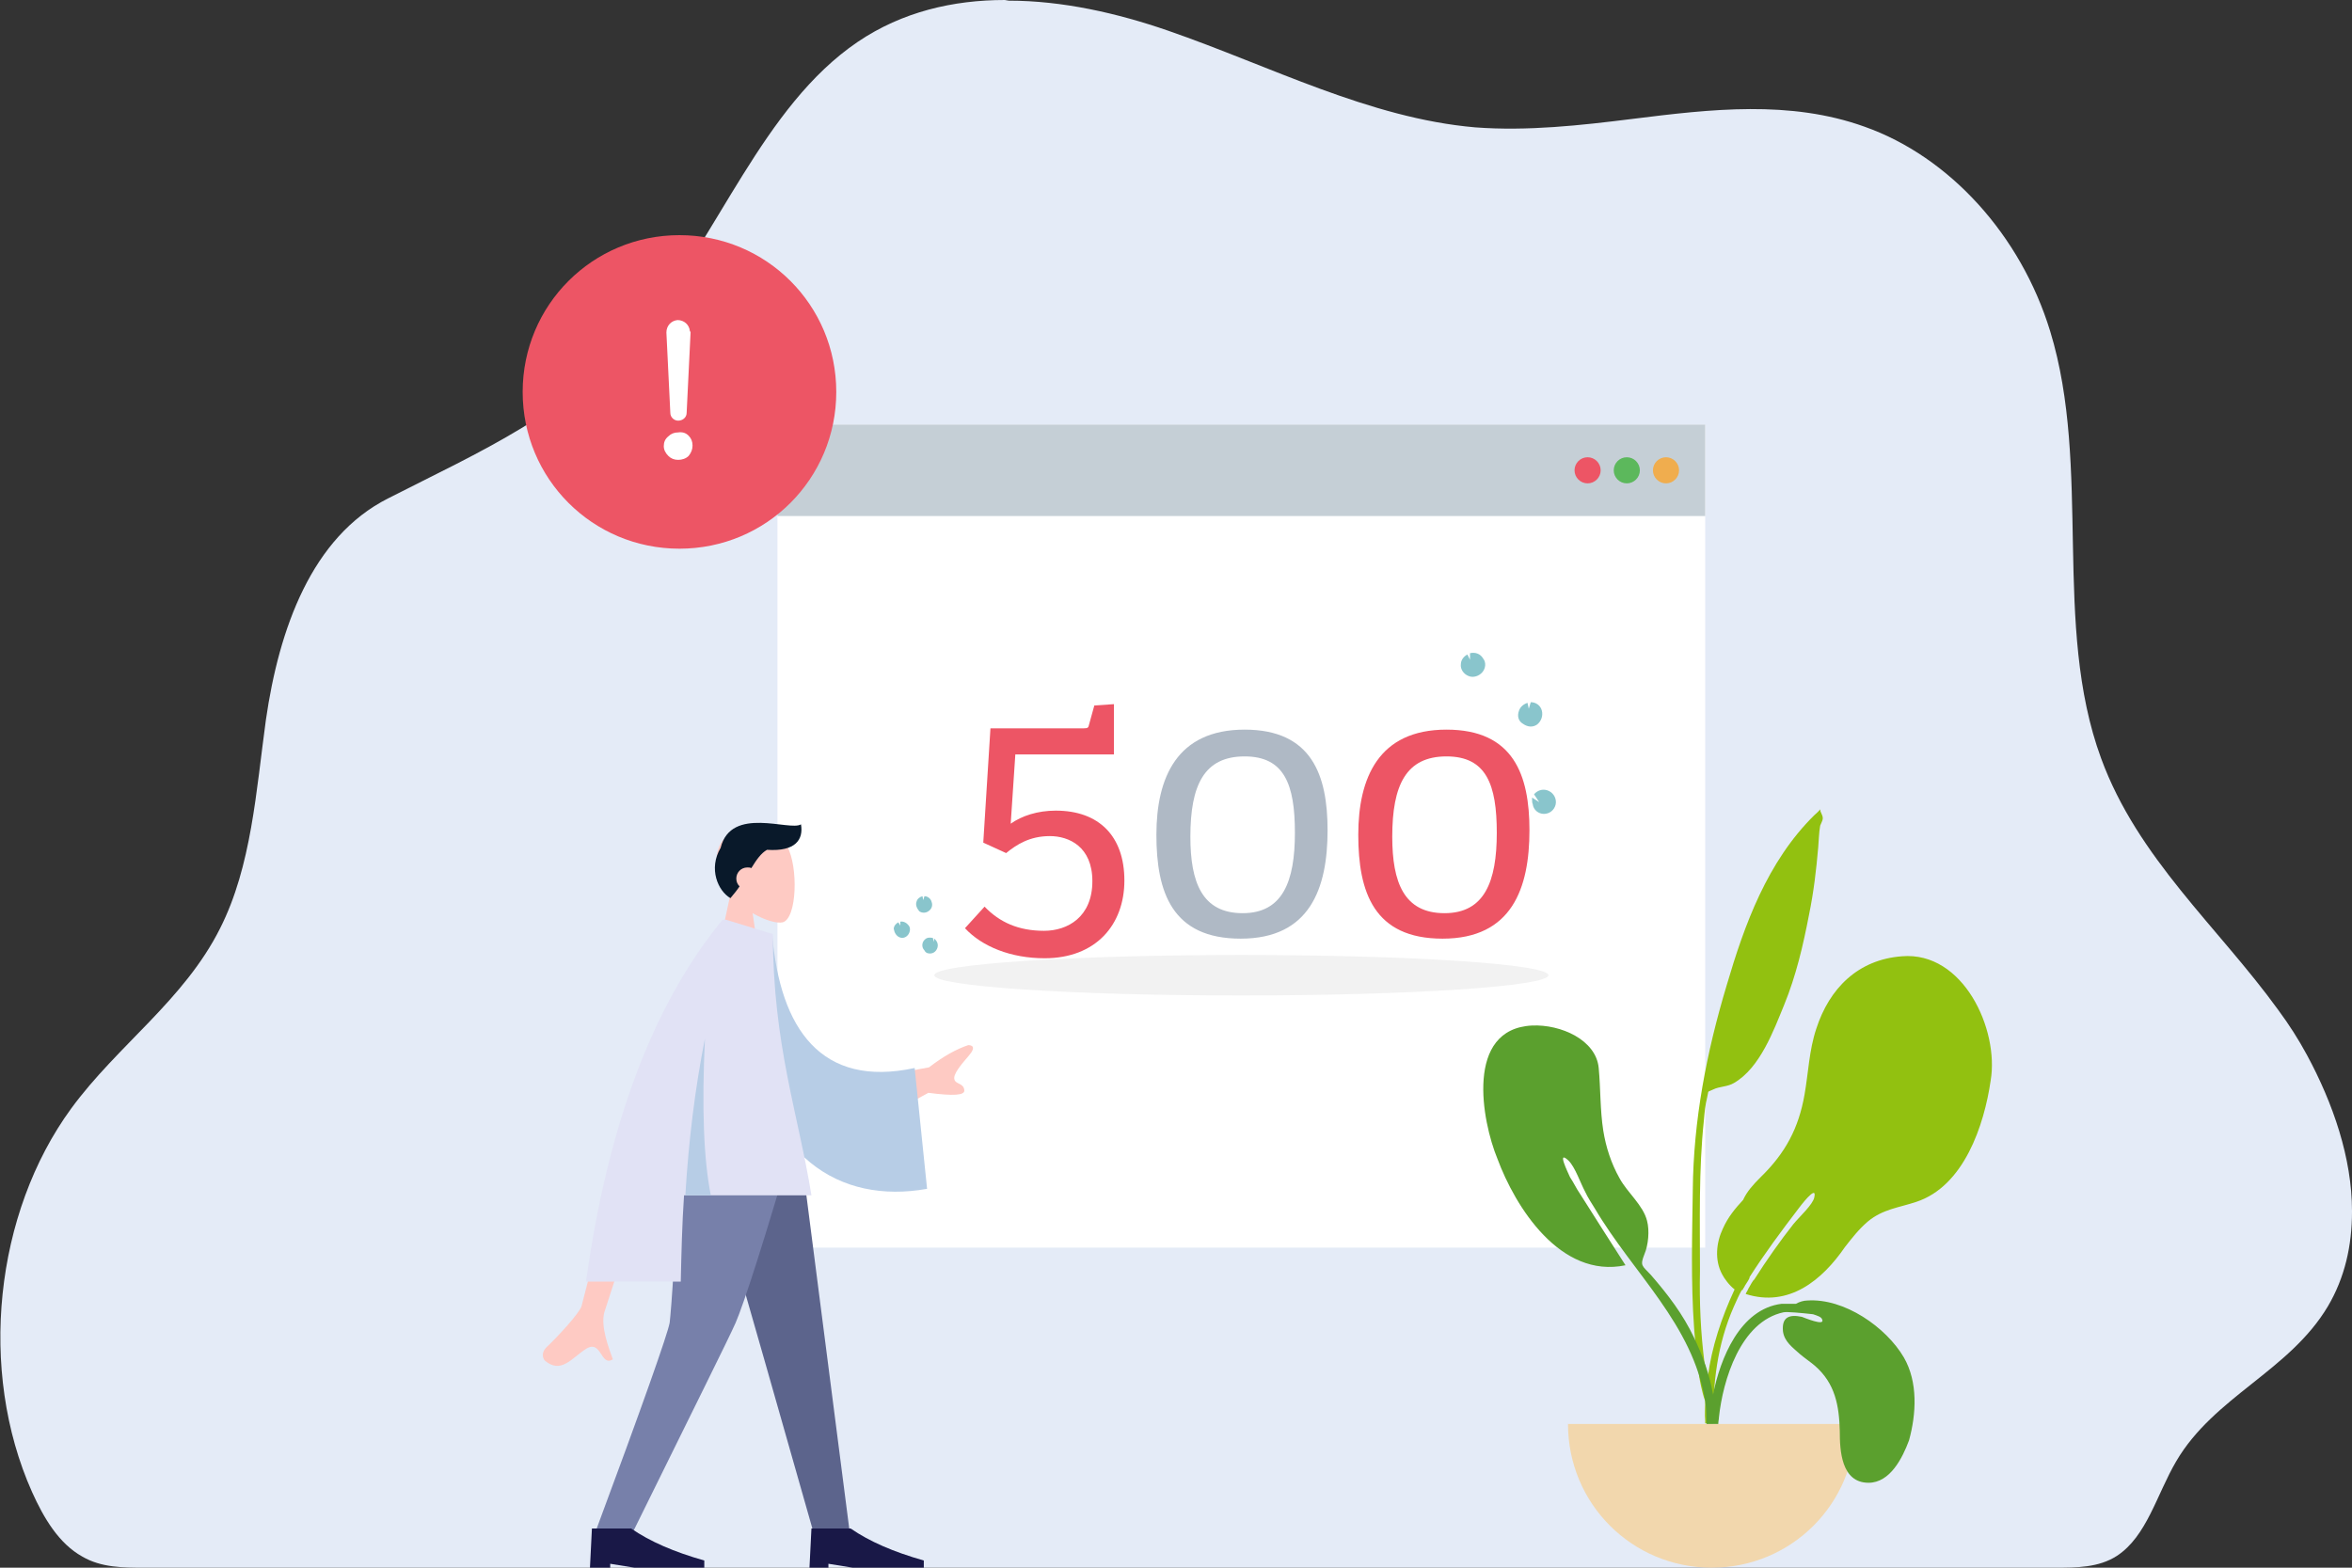 <?xml version="1.0" standalone="no"?><!DOCTYPE svg PUBLIC "-//W3C//DTD SVG 1.1//EN" "http://www.w3.org/Graphics/SVG/1.1/DTD/svg11.dtd"><svg class="icon" width="48px" height="32.00px" viewBox="0 0 1536 1024" version="1.1" xmlns="http://www.w3.org/2000/svg"><rect x="0" y="0" width="1536" height="1024" fill="#333333" stroke="none"/><path d="M1506.56 689.067c-5.547-10.24-11.52-19.627-18.773-29.44-39.253-54.187-91.733-98.987-115.627-164.267-32-87.04-5.973-189.867-33.28-279.04-19.2-62.72-65.707-113.92-121.173-133.547-48.64-17.493-100.267-11.52-151.467-5.12-34.133 4.267-68.693 8.107-102.827 5.547-69.12-5.973-133.973-40.107-200.533-63.147C729.6 8.533 693.76 0.427 658.773 0.427l-2.56-0.427c-33.707 0-66.987 7.68-96 27.307-62.293 42.24-90.88 127.147-140.8 186.453-46.507 55.893-106.667 81.493-165.973 111.787-49.92 25.173-71.253 85.333-79.787 144.64-6.4 46.507-9.387 95.573-29.867 136.107-23.467 46.933-66.987 76.373-97.28 117.76-49.92 68.267-61.013 171.093-25.6 250.453 7.68 17.067 17.493 33.707 32.853 42.24 12.373 7.253 26.88 7.253 40.107 7.253H1342.293c13.653 0 28.16 0 40.107-7.68 19.627-12.8 26.027-40.107 38.827-61.867 24.747-42.24 73.813-58.88 98.987-101.12 11.093-18.773 15.787-39.68 15.787-61.867v-0.427c0-34.56-12.373-70.4-29.44-101.973z" fill="#E4EBF7" /><path d="M507.733 277.333h605.867v537.6H507.733V277.333z" fill="#FFFFFF" /><path d="M507.733 277.333h605.867v59.733H507.733V277.333z" fill="#C5CFD6" /><path d="M1028.267 307.2c0 4.693 3.84 8.533 8.533 8.533s8.533-3.84 8.533-8.533-3.84-8.533-8.533-8.533-8.533 3.84-8.533 8.533z" fill="#ED5565" /><path d="M1053.867 307.2c0 4.693 3.84 8.533 8.533 8.533s8.533-3.84 8.533-8.533-3.84-8.533-8.533-8.533-8.533 3.84-8.533 8.533z" fill="#5CB85C" /><path d="M1079.467 307.2c0 4.693 3.84 8.533 8.533 8.533s8.533-3.84 8.533-8.533-3.84-8.533-8.533-8.533-8.533 3.84-8.533 8.533z" fill="#F0AD4E" /><path d="M477.013 584.107c-5.547-6.827-9.387-14.933-8.96-23.893 1.707-26.453 38.827-20.48 46.08-7.253 7.253 13.227 6.4 46.933-2.987 49.493-3.84 0.853-11.52-1.28-19.627-5.973l5.12 35.413h-29.867l10.24-47.787z" fill="#FECAC3" /><path d="M500.907 555.093c-3.84 2.133-6.827 6.4-10.24 11.947-0.853-0.427-1.707-0.427-2.56-0.427-4.267 0-7.253 3.413-7.253 7.253 0 2.133 0.853 3.84 2.133 5.12-1.707 2.56-3.84 5.12-5.973 7.68-8.107-4.693-14.507-19.2-6.4-32.853 6.827-27.733 45.227-10.667 52.48-15.36 1.707 9.813-3.413 17.92-22.187 16.64z" fill="#09192A" /><path d="M454.827 733.44l44.373 154.88 32.427 113.92h23.467l-34.56-268.8h-65.707z" fill="#5C648C" /><path d="M442.88 733.44c-0.853 79.36-4.693 123.307-5.547 130.56-1.28 7.253-17.493 53.333-49.067 138.24h24.32c40.107-81.493 63.147-127.573 67.84-138.24s19.2-54.187 40.96-130.56h-78.507z" fill="#7780AA" /><path d="M385.28 1024l1.28-25.6h25.6c12.373 8.533 28.16 15.36 47.787 20.907v4.693H414.293l-15.787-2.56v2.56h-13.227z m143.36 0l1.28-25.6h25.6c12.373 8.533 28.16 15.36 47.787 20.907v4.693h-46.507l-15.787-2.56v2.56h-12.373z" fill="#191847" /><path d="M560.213 705.707l46.507-8.533c9.387-7.253 17.92-11.947 25.6-14.507 2.133 0 5.547 0.853 0.427 6.827-5.12 5.973-10.667 12.373-9.387 15.787 0.853 2.987 5.973 2.133 6.4 6.827 0.427 3.413-7.253 3.84-23.467 1.707l-37.547 20.48-8.533-28.587z m-146.773 14.933h25.6c-28.16 86.613-43.093 132.267-44.373 136.533-2.56 9.387 2.987 23.467 5.547 30.72-8.107 5.12-7.253-13.227-17.493-6.827-9.387 5.973-16.213 16.64-26.88 7.68-1.28-1.28-2.56-5.12 0.853-8.533 8.533-8.107 21.333-22.187 23.04-26.88 1.707-6.4 13.227-50.773 33.707-132.693z" fill="#FECAC3" /><path d="M484.267 608.853l20.053 1.707c5.12 61.44 32 100.267 93.013 87.04l8.107 78.933c-57.173 10.24-107.093-20.907-116.907-104.96-2.56-20.907-4.693-43.947-4.267-62.72z" fill="#B7CDE6" /><path d="M474.027 600.747l30.72 9.387c0 72.107 16.64 117.76 25.173 170.667h-83.2c-1.28 18.773-1.707 37.547-2.133 56.32H382.72c14.08-101.547 43.52-180.907 89.173-236.373h2.133z" fill="#E1E2F5" /><path d="M460.373 678.4c-2.133 44.8-0.853 78.933 3.84 102.4h-16.64c2.133-35.84 6.4-70.4 12.8-102.4z" fill="#B7CDE6" /><path d="M1242.027 624.64c-28.587 2.133-47.36 20.907-55.893 47.36-4.693 14.08-5.12 28.587-7.68 43.093-3.84 21.76-12.373 37.973-28.587 53.76-5.12 5.12-8.96 9.387-11.52 14.933-5.12 5.547-9.813 11.093-13.227 18.773-4.267 8.96-5.547 20.48-0.427 29.867 1.28 2.56 4.693 7.253 8.107 9.813-8.533 18.347-14.933 37.547-17.493 57.173-0.853-4.267-1.707-7.68-2.133-8.96-2.56-20.053-3.413-39.68-2.987-60.16 0-33.28-0.853-66.133 2.56-98.56 0.427-5.12 0.853-9.813 2.133-14.933s-0.427-2.987 3.84-5.12 9.387-1.707 13.653-4.267c17.067-9.813 26.027-34.56 32.853-51.2 7.68-18.773 12.373-38.827 16.213-58.88 2.987-14.507 4.693-29.013 5.973-43.947 0.427-4.693 0.427-9.387 1.28-14.08 0.427-1.28 1.707-3.413 1.707-4.693 0-2.56-1.707-3.84-1.707-5.973-1.28 1.707-2.56 2.56-3.84 3.84-30.72 30.293-45.653 71.68-57.173 110.933-13.227 43.947-21.76 88.32-22.187 133.973-0.427 29.867-1.28 60.16 0.853 90.027 0.853 10.667 1.707 21.333 3.413 32 0 0.427 1.707 10.24 3.84 15.787 0 4.267-0.427 8.533 0 12.8v1.707h5.12c0-26.027 2.56-51.2 13.653-76.373 1.707-3.84 3.413-7.68 5.12-10.667h0.427s0.427-0.427 0.427-0.853c0.427-0.427 0.853-1.28 1.28-2.133 1.28-2.133 2.987-4.267 2.987-5.547 9.813-15.36 20.907-30.293 32-44.8 0 0 12.373-16.64 10.24-7.253-0.853 4.693-9.813 12.8-13.653 17.493-8.107 10.24-17.493 23.467-25.6 36.267-0.853 0.427-2.56 3.84-3.84 5.973-0.427 1.28-1.28 2.133-1.707 3.413 28.16 8.96 49.92-8.96 64.853-30.72 4.693-5.973 8.96-11.52 14.933-16.64 9.813-8.107 20.053-8.96 31.573-12.8 31.147-10.24 44.373-49.92 48.64-79.36 5.547-33.28-17.92-84.48-58.027-81.067z" fill="#92C110" /><path d="M1024 930.133c0 52.053 41.813 93.867 93.867 93.867s93.867-41.813 93.867-93.867h-187.733z" fill="#F2D7AD" /><path d="M1243.307 886.613c-11.52-19.627-38.827-38.827-63.147-37.12-2.133 0-5.12 0.853-7.253 2.133h-9.387c-27.307 3.413-40.107 35.84-44.8 59.307-2.133-12.8-6.827-25.6-12.373-37.12-7.253-15.36-17.067-28.16-28.16-40.96-5.973-6.4-7.253-5.973-4.267-13.653 2.56-5.973 3.413-15.36 1.707-21.76-2.56-10.24-12.8-18.347-17.92-27.733-5.547-9.813-8.96-20.48-10.667-31.147-2.133-13.653-1.707-27.307-2.987-40.96-1.707-18.347-24.747-28.587-43.52-27.733-43.947 2.133-32.853 62.293-22.613 87.04 11.52 31.147 40.96 78.507 83.627 69.547-9.813-15.36-20.48-32-29.867-46.933-2.133-2.987-3.84-6.827-6.4-10.667-1.28-2.987-8.96-18.347-0.853-10.667 4.267 4.267 7.68 14.507 10.667 20.053 1.707 3.84 5.12 8.96 6.4 11.093 25.173 42.667 64 75.52 72.107 125.867 0.853 5.12 0.853 10.24 0.853 14.933h7.68c0-1.707 0.427-2.987 0.427-4.267 2.56-24.32 14.08-62.72 42.24-68.693 2.56-0.427 11.52 0.427 19.2 1.28 2.56 0.853 5.547 1.707 5.973 3.413 2.133 4.693-11.947-1.28-13.227-1.707-8.107-1.707-13.227 0-12.373 9.387 0.853 6.827 6.4 10.667 11.093 14.933 2.987 2.56 6.827 5.12 9.813 7.68 13.227 11.52 15.787 26.027 16.213 42.667 0 12.373 0.853 33.707 18.773 33.707 14.08 0 22.187-16.213 26.453-27.733 4.693-17.067 5.973-37.973-3.413-54.187z" fill="#5BA02E" /><path d="M610.133 637.013c0 7.253 89.6 13.227 200.533 13.227s200.533-5.973 200.533-13.227-89.6-13.227-200.533-13.227-200.533 5.973-200.533 13.227z" fill="#F2F2F2" /><path d="M663.04 493.227l-2.987 44.8c7.253-5.12 17.493-8.533 29.44-8.533 28.16 0 44.8 16.64 44.8 45.653s-18.773 50.773-52.053 50.773c-22.187 0-40.96-7.68-52.053-19.627l12.8-14.08c9.813 10.24 22.187 15.787 38.827 15.787 15.36 0 31.573-8.96 31.573-32.427 0-22.613-15.36-29.44-27.733-29.44-13.227 0-21.76 5.547-28.587 11.093l-14.933-6.827 4.693-74.667h61.013c2.56 0 2.987-0.427 3.413-2.56l3.413-12.373 12.8-0.853v32.853h-64.427v0.427z" fill="#ED5565" /><path d="M755.2 545.28c0-37.12 13.227-68.693 57.6-68.693 43.947 0 54.187 29.867 54.187 65.707 0 37.973-11.52 70.827-56.747 70.827-44.8 0-55.04-30.293-55.04-67.84z m90.453-1.28c0-31.573-6.827-49.92-32.853-49.92-26.453 0-35.413 18.773-35.413 52.48 0 29.867 7.68 49.92 34.133 49.92 26.027 0 34.133-20.48 34.133-52.48z" fill="#AFB9C5" /><path d="M887.04 545.28c0-37.12 13.227-68.693 57.6-68.693 43.947 0 54.187 29.867 54.187 65.707 0 37.973-11.52 70.827-56.747 70.827-44.8 0-55.04-30.293-55.04-67.84z m90.453-1.28c0-31.573-6.827-49.92-32.853-49.92-26.453 0-35.413 18.773-35.413 52.48 0 29.867 7.68 49.92 34.133 49.92 26.027 0 34.133-20.48 34.133-52.48z" fill="#ED5565" /><path d="M587.52 612.267c2.133 0.853 4.267 0 5.547-1.707s1.707-4.267 0.427-5.973c-1.28-1.707-3.413-2.987-5.547-2.56v2.56l-1.28-2.133c-1.707 0.853-2.987 2.56-2.987 4.267 0.427 2.56 1.707 4.693 3.84 5.547zM598.613 588.8c0.427-1.707 2.133-2.987 3.84-3.413l0.427 2.56 0.853-2.56c2.133 0 4.267 1.707 4.693 3.84 0.853 2.133 0 4.693-2.133 5.973-1.707 1.28-4.267 1.28-5.973 0-1.707-2.133-2.56-4.267-1.707-6.4zM605.44 622.507c2.56 0.853 5.12 0 6.4-2.56s0.427-5.12-1.707-6.827l-0.427 2.133-0.427-2.56c-1.707-0.427-3.84-0.427-5.12 0.853-2.133 1.707-2.56 5.12-0.427 7.253 0.427 0.853 0.853 1.28 1.707 1.707zM959.147 441.6c2.987 1.28 6.827 0 8.96-2.56s2.56-6.4 0.427-8.96c-1.707-2.987-5.12-4.267-8.533-3.413v4.267l-1.707-3.413c-2.56 1.28-4.267 3.84-4.267 6.4-0.427 2.987 1.707 6.4 5.12 7.68zM992 464.213c0.853-2.56 2.987-4.267 5.547-5.12l0.853 3.84 1.28-4.267c3.413 0 6.4 2.133 7.253 5.547s-0.427 6.827-2.987 8.96c-2.987 2.133-6.4 1.707-9.387-0.427-2.987-1.707-3.84-5.12-2.56-8.533zM1000.96 525.227c0.427 3.84 3.84 6.4 7.253 6.4 3.84 0 6.827-2.56 7.68-5.973s-0.853-7.253-4.267-8.96-7.253-0.853-9.813 2.133l3.413 5.12-4.693-2.987c0 2.133 0 3.413 0.427 4.267z" fill="#89C5CC" /><path d="M341.333 256c0-56.747 45.653-102.4 102.4-102.4s102.4 45.653 102.4 102.4-45.653 102.4-102.4 102.4-102.4-45.653-102.4-102.4" fill="#ED5565" /><path d="M450.987 217.173l-2.56 52.48c0 2.987-2.56 5.12-5.547 5.12-2.56 0-5.12-2.133-5.12-5.12l-2.56-52.48c0-4.267 2.987-7.68 7.253-8.107 4.267 0 7.68 2.987 8.107 7.253 0.427 0.427 0.427 0.427 0.427 0.853m-1.28 67.413c1.707 1.707 2.56 3.84 2.56 6.4s-0.853 4.693-2.56 6.827c-1.707 1.707-4.267 2.56-6.827 2.56s-4.693-0.853-6.4-2.56-2.987-3.84-2.987-6.4 0.853-4.693 2.987-6.4c1.707-1.707 3.84-2.56 6.4-2.56 2.987-0.427 5.12 0.427 6.827 2.133" fill="#FFFFFF" /></svg>